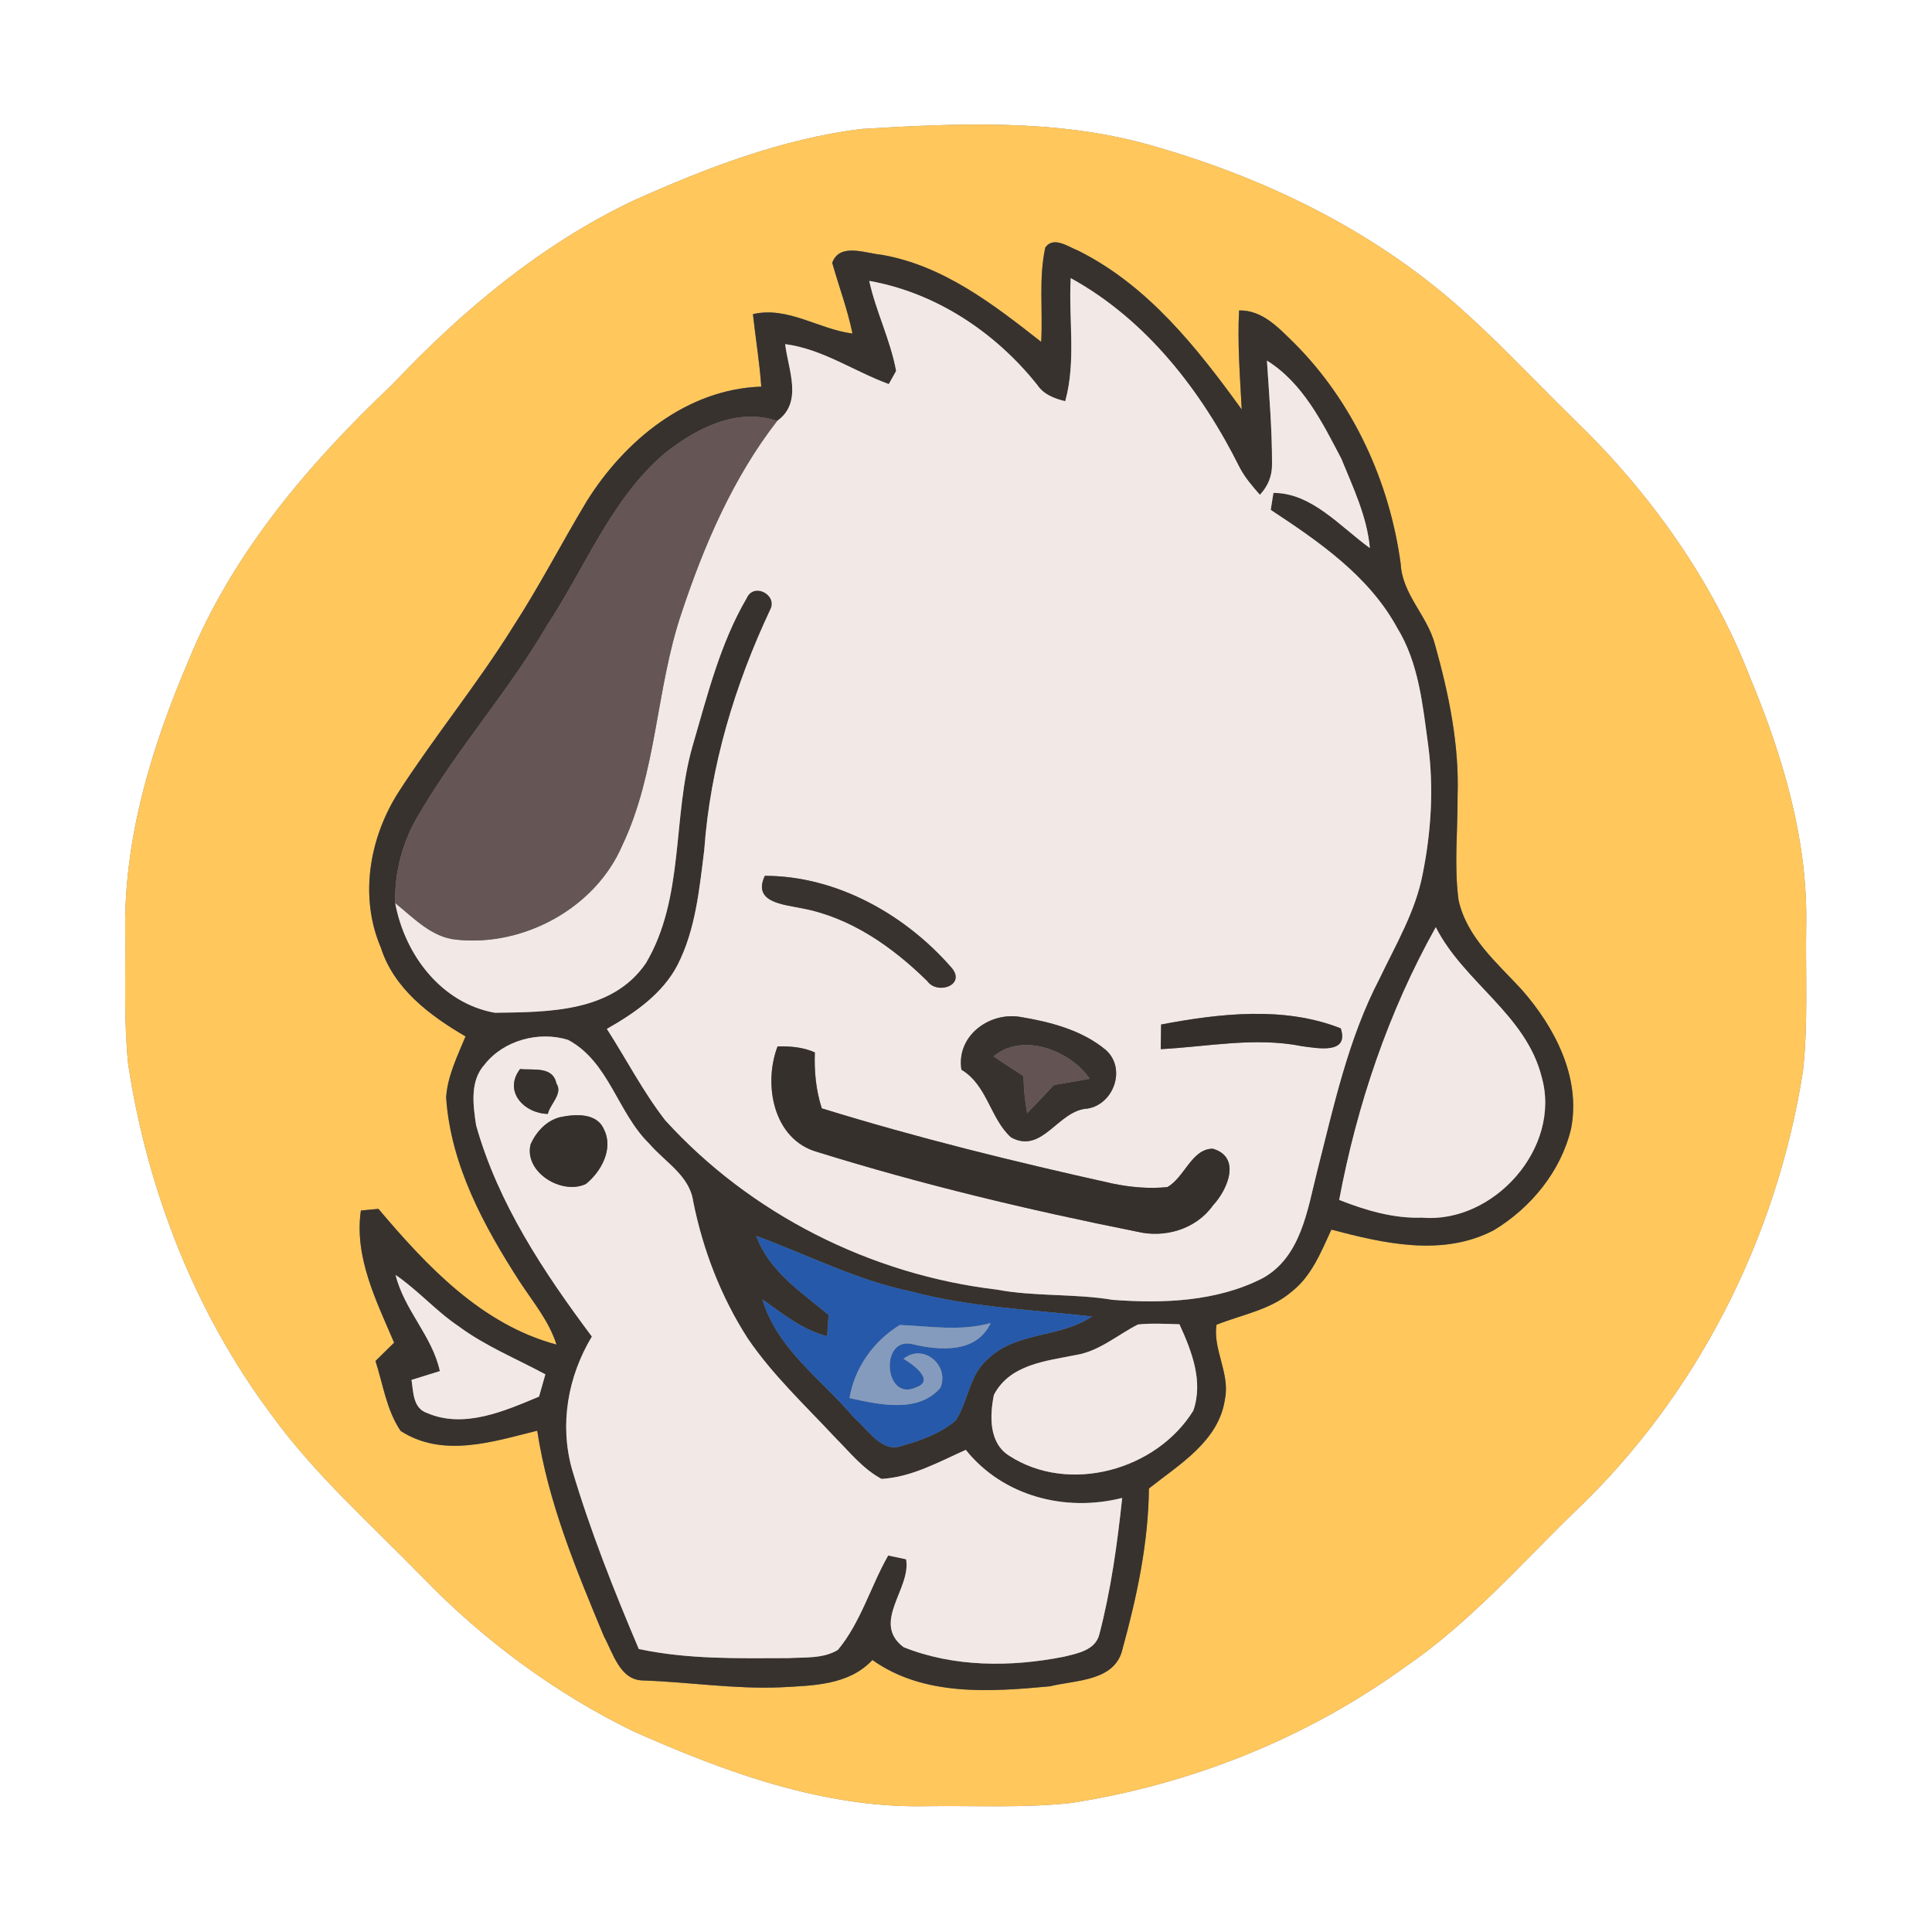 <?xml version="1.0" encoding="UTF-8" ?>
<!DOCTYPE svg PUBLIC "-//W3C//DTD SVG 1.1//EN" "http://www.w3.org/Graphics/SVG/1.1/DTD/svg11.dtd">
<svg width="250pt" height="250pt" viewBox="0 0 250 250" version="1.1" xmlns="http://www.w3.org/2000/svg">
<rect x="0" y="0" width="250" height="250" fill="#808080" stroke="none"/>
<g id="#ffffffff">
<path fill="#ffffff" opacity="1.00" d=" M 0.00 0.00 L 250.00 0.00 L 250.00 250.00 L 0.00 250.00 L 0.00 0.00 M 111.44 16.69 C 101.13 17.98 91.37 21.74 81.95 25.96 C 70.02 31.63 59.77 40.21 50.76 49.75 C 39.98 59.96 30.05 71.58 24.40 85.47 C 19.60 96.68 15.93 108.70 16.21 121.01 C 16.25 126.59 16.02 132.19 16.59 137.75 C 19.07 153.99 25.20 169.76 35.05 182.97 C 40.73 190.84 48.05 197.28 54.78 204.21 C 62.63 212.29 71.82 219.09 81.95 224.03 C 93.93 229.35 106.69 234.03 120.00 233.72 C 126.18 233.63 132.39 233.98 138.55 233.31 C 154.05 230.93 169.01 224.96 181.74 215.76 C 189.99 210.16 196.59 202.61 203.69 195.70 C 219.60 180.65 229.95 160.13 233.31 138.55 C 233.98 132.39 233.63 126.18 233.72 120.00 C 233.98 108.85 230.74 97.95 226.49 87.75 C 221.59 75.04 213.47 63.71 203.70 54.28 C 198.81 49.51 194.17 44.49 189.06 39.95 C 177.52 29.65 163.30 22.82 148.49 18.68 C 136.45 15.35 123.77 15.95 111.44 16.69 Z" />
</g>
<g id="#ffc75cff">
<path fill="#ffc75c" opacity="1.00" d=" M 111.44 16.69 C 123.77 15.95 136.45 15.35 148.49 18.68 C 163.30 22.82 177.52 29.65 189.06 39.95 C 194.17 44.49 198.81 49.51 203.70 54.28 C 213.47 63.71 221.59 75.04 226.49 87.75 C 230.74 97.95 233.98 108.85 233.72 120.00 C 233.63 126.18 233.98 132.39 233.31 138.55 C 229.95 160.13 219.60 180.65 203.69 195.70 C 196.59 202.61 189.99 210.16 181.74 215.76 C 169.01 224.96 154.05 230.93 138.55 233.31 C 132.39 233.98 126.18 233.63 120.00 233.72 C 106.69 234.03 93.93 229.35 81.95 224.03 C 71.82 219.09 62.63 212.29 54.78 204.21 C 48.05 197.28 40.73 190.84 35.05 182.97 C 25.20 169.76 19.07 153.99 16.59 137.75 C 16.02 132.19 16.25 126.59 16.21 121.01 C 15.93 108.70 19.60 96.68 24.40 85.47 C 30.05 71.58 39.98 59.96 50.76 49.75 C 59.77 40.21 70.02 31.63 81.95 25.96 C 91.37 21.74 101.13 17.98 111.44 16.69 M 135.26 32.03 C 134.39 36.04 134.96 40.18 134.73 44.24 C 128.54 39.38 122.07 34.36 114.09 32.97 C 112.05 32.80 108.64 31.35 107.69 34.01 C 108.55 37.07 109.68 40.04 110.31 43.16 C 105.95 42.61 101.93 39.60 97.43 40.65 C 97.77 43.78 98.29 46.89 98.51 50.03 C 88.88 50.35 80.84 57.00 75.93 64.85 C 72.66 70.29 69.76 75.93 66.30 81.25 C 61.73 88.57 56.25 95.26 51.57 102.50 C 47.80 108.40 46.47 116.05 49.28 122.61 C 50.97 127.94 55.61 131.41 60.24 134.11 C 59.20 136.65 57.92 139.20 57.73 141.99 C 58.31 150.72 62.58 158.59 67.22 165.80 C 68.95 168.45 71.05 170.93 72.01 173.99 C 62.31 171.39 55.23 163.83 48.97 156.43 C 48.40 156.48 47.27 156.58 46.70 156.64 C 45.82 162.67 48.70 168.35 51.00 173.74 C 50.20 174.53 49.39 175.32 48.59 176.11 C 49.57 179.15 50.02 182.47 51.84 185.16 C 57.31 188.69 63.75 186.56 69.52 185.13 C 70.92 194.40 74.57 203.16 78.16 211.77 C 79.34 213.92 80.21 217.41 83.20 217.45 C 89.14 217.65 95.04 218.59 100.99 218.34 C 105.15 218.11 109.83 218.09 112.89 214.80 C 119.53 219.54 128.15 218.93 135.84 218.21 C 139.21 217.38 144.32 217.59 145.26 213.35 C 147.12 206.60 148.60 199.64 148.67 192.61 C 152.62 189.48 157.73 186.48 158.51 181.03 C 159.19 177.75 156.91 174.56 157.42 171.42 C 160.70 170.11 164.39 169.51 167.14 167.14 C 169.72 165.13 170.95 161.99 172.28 159.11 C 179.10 160.91 186.66 162.65 193.28 159.20 C 198.09 156.31 202.00 151.55 203.30 146.03 C 204.58 139.40 201.18 132.92 196.92 128.07 C 193.73 124.60 189.82 121.32 188.74 116.50 C 188.14 112.02 188.64 107.50 188.61 103.00 C 188.84 96.35 187.47 89.76 185.68 83.39 C 184.71 79.68 181.45 76.91 181.25 72.97 C 179.82 62.36 175.12 52.08 167.54 44.46 C 165.52 42.50 163.41 40.11 160.34 40.17 C 160.11 44.44 160.46 48.72 160.68 52.99 C 154.89 44.99 148.54 36.94 139.51 32.43 C 138.26 31.96 136.33 30.50 135.26 32.03 Z" />
</g>
<g id="#37322dff">
<path fill="#37322d" opacity="1.00" d=" M 135.26 32.03 C 136.33 30.50 138.26 31.96 139.51 32.43 C 148.54 36.94 154.89 44.99 160.68 52.99 C 160.46 48.72 160.11 44.44 160.34 40.17 C 163.41 40.11 165.52 42.50 167.54 44.46 C 175.12 52.08 179.82 62.36 181.25 72.97 C 181.45 76.91 184.71 79.68 185.68 83.39 C 187.47 89.76 188.84 96.35 188.61 103.00 C 188.64 107.50 188.14 112.02 188.74 116.50 C 189.82 121.32 193.73 124.60 196.92 128.07 C 201.18 132.92 204.58 139.40 203.30 146.03 C 202.00 151.55 198.09 156.31 193.28 159.20 C 186.66 162.65 179.10 160.91 172.28 159.11 C 170.95 161.99 169.72 165.13 167.14 167.14 C 164.39 169.51 160.70 170.11 157.42 171.42 C 156.91 174.56 159.19 177.75 158.51 181.03 C 157.73 186.48 152.62 189.48 148.67 192.61 C 148.60 199.64 147.12 206.60 145.26 213.35 C 144.32 217.59 139.21 217.38 135.84 218.21 C 128.15 218.93 119.53 219.54 112.89 214.80 C 109.83 218.09 105.15 218.11 100.99 218.34 C 95.04 218.59 89.14 217.65 83.20 217.45 C 80.21 217.41 79.34 213.92 78.16 211.77 C 74.57 203.16 70.92 194.40 69.52 185.13 C 63.75 186.56 57.31 188.69 51.84 185.16 C 50.02 182.47 49.57 179.15 48.59 176.11 C 49.39 175.32 50.20 174.53 51.00 173.74 C 48.70 168.35 45.82 162.67 46.70 156.64 C 47.27 156.58 48.40 156.48 48.97 156.43 C 55.23 163.83 62.31 171.39 72.01 173.99 C 71.05 170.93 68.95 168.45 67.22 165.80 C 62.58 158.59 58.31 150.72 57.73 141.99 C 57.92 139.20 59.20 136.65 60.24 134.11 C 55.61 131.41 50.97 127.94 49.28 122.61 C 46.47 116.05 47.80 108.40 51.57 102.50 C 56.25 95.26 61.73 88.57 66.30 81.25 C 69.76 75.93 72.66 70.29 75.93 64.85 C 80.84 57.00 88.88 50.35 98.51 50.03 C 98.29 46.89 97.77 43.78 97.43 40.65 C 101.93 39.60 105.95 42.61 110.31 43.16 C 109.68 40.04 108.55 37.07 107.69 34.01 C 108.64 31.35 112.05 32.80 114.09 32.97 C 122.07 34.36 128.54 39.38 134.73 44.24 C 134.96 40.18 134.39 36.04 135.26 32.03 M 138.55 35.99 C 138.26 41.29 139.27 46.73 137.84 51.92 C 136.45 51.57 135.07 51.07 134.23 49.82 C 128.83 43.02 121.10 37.87 112.48 36.35 C 113.35 40.32 115.23 44.01 115.96 48.00 C 115.72 48.43 115.24 49.27 115.01 49.70 C 110.50 48.06 106.47 45.17 101.60 44.53 C 102.00 47.88 103.94 52.06 100.56 54.47 C 95.26 52.67 89.89 55.53 85.84 58.80 C 79.02 64.74 75.73 73.42 70.85 80.82 C 65.88 89.35 59.25 96.77 54.25 105.29 C 52.13 108.77 51.03 112.77 51.14 116.86 C 52.37 123.51 57.09 129.81 64.03 131.05 C 70.89 130.96 79.22 131.02 83.58 124.63 C 88.61 116.15 86.96 105.71 89.63 96.49 C 91.53 90.00 93.18 83.27 96.62 77.40 C 97.53 75.30 100.68 76.99 99.67 78.89 C 95.08 88.65 91.90 99.19 91.13 109.99 C 90.50 115.03 90.02 120.26 87.68 124.86 C 85.72 128.62 82.12 131.10 78.53 133.14 C 81.05 137.06 83.20 141.24 86.06 144.94 C 97.09 157.09 112.67 164.94 128.96 166.87 C 133.92 167.80 139.02 167.37 144.00 168.20 C 150.52 168.69 157.49 168.43 163.42 165.38 C 168.37 162.61 169.18 156.54 170.44 151.56 C 172.59 143.11 174.44 134.44 178.50 126.65 C 180.61 122.23 183.18 117.93 184.10 113.06 C 185.20 107.57 185.55 101.88 184.79 96.32 C 184.09 91.17 183.58 85.78 180.80 81.25 C 177.13 74.52 170.67 70.09 164.43 65.98 C 164.52 65.43 164.69 64.33 164.78 63.78 C 169.73 63.77 173.44 68.16 177.26 70.92 C 176.90 66.86 175.09 63.09 173.57 59.36 C 171.11 54.66 168.59 49.56 163.94 46.66 C 164.23 51.11 164.61 55.56 164.60 60.02 C 164.63 61.55 164.10 62.88 163.03 64.03 C 162.06 62.92 161.09 61.81 160.41 60.50 C 155.49 50.63 148.35 41.37 138.55 35.99 M 173.29 155.27 C 176.70 156.61 180.29 157.69 184.01 157.56 C 193.27 158.36 202.07 148.54 199.50 139.39 C 197.49 131.29 189.43 127.14 185.79 119.98 C 179.65 130.95 175.61 142.94 173.29 155.27 M 62.71 137.75 C 60.77 139.88 61.22 143.01 61.61 145.62 C 64.46 155.73 70.36 164.62 76.59 172.95 C 73.49 178.09 72.38 184.29 74.02 190.13 C 76.37 198.06 79.43 205.77 82.66 213.38 C 89.02 214.74 95.55 214.58 102.01 214.56 C 104.16 214.43 106.51 214.66 108.43 213.49 C 111.40 209.90 112.65 205.28 114.93 201.28 C 115.51 201.40 116.67 201.65 117.25 201.77 C 117.94 205.56 112.70 209.95 116.92 213.14 C 123.44 215.75 130.80 215.73 137.62 214.39 C 139.38 213.96 141.73 213.56 142.25 211.50 C 143.76 205.71 144.58 199.77 145.21 193.83 C 137.88 195.70 129.78 193.63 124.97 187.61 C 121.48 189.18 117.96 191.15 114.07 191.37 C 111.65 190.08 109.93 187.88 108.03 185.98 C 104.15 181.82 99.96 177.91 96.75 173.18 C 93.29 167.80 90.96 161.74 89.70 155.47 C 89.24 152.12 86.04 150.37 84.01 147.99 C 79.91 144.00 78.82 137.42 73.53 134.57 C 69.76 133.38 65.18 134.60 62.71 137.75 M 97.86 159.92 C 99.49 164.47 103.67 167.20 107.22 170.15 C 107.18 170.84 107.08 172.22 107.03 172.91 C 103.85 172.08 101.28 170.01 98.66 168.14 C 100.54 174.57 106.39 178.55 110.53 183.47 C 112.35 184.96 114.08 188.13 116.80 187.06 C 119.25 186.37 121.75 185.46 123.71 183.77 C 125.30 181.24 125.44 177.85 127.85 175.84 C 131.52 172.27 137.20 173.16 141.29 170.35 C 133.46 169.46 125.52 169.16 117.87 167.11 C 110.87 165.66 104.51 162.38 97.86 159.92 M 51.19 164.98 C 52.30 169.51 55.94 172.89 56.92 177.42 C 55.70 177.80 54.47 178.18 53.25 178.56 C 53.50 180.14 53.42 182.22 55.28 182.85 C 60.06 184.90 65.28 182.59 69.75 180.72 C 69.95 180.00 70.36 178.56 70.57 177.84 C 66.81 175.81 62.82 174.19 59.37 171.64 C 56.44 169.67 54.10 166.97 51.19 164.98 M 139.21 175.34 C 135.34 176.12 130.66 176.55 128.61 180.50 C 128.07 183.18 127.94 186.69 130.57 188.36 C 138.31 193.40 149.64 190.25 154.41 182.54 C 155.74 178.75 154.20 174.81 152.62 171.36 C 150.83 171.31 149.03 171.20 147.25 171.39 C 144.59 172.74 142.25 174.85 139.21 175.34 Z" />
</g>
<g id="#f2e9e7ff">
<path fill="#f2e9e7" opacity="1.00" d=" M 138.55 35.99 C 148.35 41.37 155.49 50.63 160.41 60.50 C 161.09 61.81 162.06 62.92 163.03 64.03 C 164.10 62.88 164.63 61.55 164.60 60.02 C 164.61 55.56 164.23 51.11 163.94 46.66 C 168.59 49.56 171.11 54.66 173.57 59.36 C 175.09 63.09 176.90 66.86 177.26 70.92 C 173.44 68.16 169.73 63.77 164.78 63.78 C 164.69 64.33 164.52 65.43 164.43 65.98 C 170.67 70.09 177.13 74.52 180.80 81.25 C 183.58 85.78 184.09 91.17 184.79 96.32 C 185.55 101.88 185.20 107.57 184.10 113.06 C 183.18 117.93 180.61 122.23 178.50 126.65 C 174.44 134.44 172.59 143.11 170.44 151.56 C 169.18 156.54 168.37 162.61 163.42 165.38 C 157.49 168.43 150.52 168.69 144.00 168.20 C 139.02 167.37 133.92 167.80 128.96 166.87 C 112.67 164.94 97.09 157.09 86.06 144.94 C 83.20 141.24 81.05 137.06 78.53 133.14 C 82.12 131.10 85.72 128.62 87.68 124.86 C 90.02 120.26 90.50 115.03 91.13 109.99 C 91.90 99.19 95.08 88.65 99.67 78.89 C 100.68 76.99 97.53 75.30 96.62 77.40 C 93.18 83.27 91.53 90.00 89.63 96.49 C 86.96 105.71 88.61 116.15 83.58 124.63 C 79.22 131.02 70.89 130.96 64.03 131.05 C 57.09 129.81 52.37 123.51 51.14 116.86 C 53.54 118.78 55.88 121.34 59.14 121.60 C 67.79 122.50 77.03 117.50 80.51 109.42 C 85.02 99.95 84.86 89.15 88.19 79.32 C 91.11 70.53 94.85 61.83 100.56 54.47 C 103.94 52.06 102.00 47.88 101.60 44.53 C 106.47 45.17 110.50 48.06 115.01 49.70 C 115.24 49.27 115.72 48.43 115.96 48.00 C 115.23 44.01 113.35 40.32 112.48 36.35 C 121.10 37.87 128.83 43.02 134.23 49.82 C 135.07 51.07 136.45 51.57 137.84 51.92 C 139.27 46.73 138.26 41.29 138.55 35.99 M 98.97 113.33 C 97.34 116.77 101.38 117.04 103.76 117.53 C 110.08 118.72 115.48 122.52 119.99 126.95 C 121.30 128.79 125.08 127.46 123.11 125.20 C 117.11 118.32 108.25 113.34 98.97 113.33 M 124.41 138.42 C 127.77 140.43 128.11 144.70 130.82 147.17 C 134.90 149.42 136.90 143.64 140.73 143.45 C 144.12 142.89 145.77 138.28 143.11 135.88 C 140.01 133.28 135.89 132.23 131.98 131.58 C 127.94 130.94 123.72 134.10 124.41 138.42 M 150.25 132.57 C 150.23 133.64 150.21 134.70 150.20 135.76 C 156.29 135.44 162.41 134.16 168.50 135.38 C 170.49 135.64 174.61 136.46 173.49 133.07 C 166.17 130.17 157.82 131.14 150.25 132.57 M 100.62 135.40 C 98.74 140.31 100.05 147.46 105.75 149.06 C 119.30 153.28 133.13 156.58 147.05 159.36 C 150.69 160.26 154.77 159.08 156.97 155.96 C 158.84 153.97 160.68 149.71 156.92 148.64 C 154.19 148.67 153.29 152.36 151.05 153.61 C 148.68 153.85 146.28 153.63 143.96 153.15 C 131.31 150.34 118.72 147.25 106.34 143.42 C 105.58 141.08 105.35 138.63 105.44 136.18 C 103.92 135.50 102.27 135.37 100.62 135.40 Z" />
<path fill="#f2e9e7" opacity="1.00" d=" M 173.29 155.27 C 175.61 142.94 179.65 130.95 185.79 119.98 C 189.43 127.14 197.49 131.29 199.50 139.39 C 202.07 148.54 193.27 158.36 184.01 157.56 C 180.29 157.69 176.70 156.61 173.29 155.27 Z" />
<path fill="#f2e9e7" opacity="1.00" d=" M 62.71 137.75 C 65.18 134.60 69.76 133.38 73.53 134.57 C 78.82 137.42 79.91 144.00 84.01 147.99 C 86.04 150.37 89.24 152.12 89.70 155.47 C 90.96 161.74 93.29 167.80 96.75 173.18 C 99.96 177.91 104.15 181.82 108.03 185.98 C 109.93 187.88 111.65 190.08 114.07 191.37 C 117.96 191.15 121.48 189.18 124.97 187.61 C 129.78 193.63 137.88 195.70 145.21 193.83 C 144.58 199.77 143.76 205.71 142.25 211.50 C 141.73 213.56 139.38 213.96 137.62 214.39 C 130.80 215.73 123.44 215.75 116.92 213.14 C 112.70 209.95 117.94 205.56 117.25 201.77 C 116.67 201.65 115.51 201.40 114.93 201.28 C 112.65 205.28 111.40 209.90 108.43 213.49 C 106.51 214.66 104.16 214.43 102.01 214.56 C 95.55 214.58 89.02 214.74 82.66 213.38 C 79.43 205.77 76.37 198.06 74.02 190.13 C 72.38 184.29 73.49 178.09 76.59 172.95 C 70.36 164.62 64.46 155.73 61.61 145.62 C 61.22 143.01 60.77 139.88 62.71 137.75 M 67.30 138.33 C 65.10 141.22 67.82 144.08 70.89 144.14 C 71.18 142.85 72.88 141.52 72.00 140.20 C 71.54 137.93 69.00 138.52 67.30 138.33 M 72.48 144.56 C 70.72 145.00 69.38 146.45 68.66 148.07 C 67.77 151.69 72.72 154.69 75.82 153.20 C 77.80 151.61 79.40 148.66 78.17 146.18 C 77.25 143.96 74.43 144.15 72.48 144.56 Z" />
<path fill="#f2e9e7" opacity="1.00" d=" M 51.19 164.98 C 54.10 166.97 56.44 169.67 59.37 171.64 C 62.82 174.19 66.81 175.81 70.57 177.84 C 70.36 178.56 69.95 180.00 69.75 180.72 C 65.28 182.59 60.06 184.90 55.28 182.85 C 53.42 182.22 53.50 180.14 53.25 178.56 C 54.47 178.18 55.70 177.80 56.92 177.42 C 55.94 172.89 52.30 169.51 51.19 164.98 Z" />
<path fill="#f2e9e7" opacity="1.00" d=" M 139.21 175.34 C 142.25 174.85 144.59 172.74 147.25 171.39 C 149.03 171.20 150.83 171.31 152.62 171.36 C 154.20 174.81 155.74 178.75 154.41 182.54 C 149.64 190.25 138.31 193.40 130.57 188.36 C 127.94 186.69 128.07 183.18 128.61 180.50 C 130.66 176.55 135.34 176.12 139.21 175.34 Z" />
</g>
<g id="#665555ff">
<path fill="#665555" opacity="1.00" d=" M 85.84 58.80 C 89.89 55.53 95.26 52.67 100.56 54.47 C 94.85 61.83 91.11 70.53 88.19 79.32 C 84.86 89.15 85.02 99.95 80.51 109.42 C 77.03 117.50 67.79 122.50 59.14 121.60 C 55.88 121.34 53.54 118.78 51.14 116.86 C 51.03 112.77 52.13 108.77 54.25 105.29 C 59.25 96.77 65.88 89.35 70.85 80.82 C 75.73 73.42 79.02 64.74 85.84 58.80 Z" />
</g>
<g id="#38332fff">
<path fill="#38332f" opacity="1.00" d=" M 98.97 113.33 C 108.25 113.34 117.11 118.32 123.11 125.20 C 125.08 127.46 121.30 128.79 119.99 126.95 C 115.48 122.52 110.08 118.72 103.76 117.53 C 101.38 117.04 97.34 116.77 98.97 113.33 Z" />
</g>
<g id="#37322eff">
<path fill="#37322e" opacity="1.00" d=" M 124.41 138.42 C 123.72 134.10 127.94 130.94 131.98 131.58 C 135.89 132.23 140.01 133.28 143.11 135.88 C 145.77 138.28 144.12 142.89 140.73 143.45 C 136.90 143.64 134.90 149.42 130.82 147.17 C 128.11 144.70 127.77 140.43 124.41 138.42 M 128.56 136.70 C 129.85 137.56 131.14 138.42 132.44 139.25 C 132.47 140.86 132.62 142.47 132.91 144.06 C 134.08 142.85 135.23 141.63 136.38 140.40 C 137.93 140.14 139.47 139.86 141.02 139.59 C 138.46 135.89 132.27 133.55 128.56 136.70 Z" />
</g>
<g id="#342f2bff">
<path fill="#342f2b" opacity="1.00" d=" M 150.25 132.57 C 157.82 131.14 166.17 130.17 173.49 133.07 C 174.61 136.46 170.49 135.64 168.50 135.38 C 162.41 134.16 156.29 135.44 150.20 135.76 C 150.21 134.70 150.23 133.64 150.25 132.57 Z" />
</g>
<g id="#35302cff">
<path fill="#35302c" opacity="1.00" d=" M 100.62 135.40 C 102.27 135.37 103.92 135.50 105.44 136.18 C 105.35 138.63 105.58 141.08 106.34 143.42 C 118.72 147.25 131.31 150.34 143.96 153.15 C 146.28 153.63 148.68 153.85 151.05 153.61 C 153.29 152.36 154.19 148.67 156.92 148.64 C 160.68 149.71 158.84 153.97 156.97 155.96 C 154.77 159.08 150.69 160.26 147.05 159.36 C 133.13 156.58 119.30 153.28 105.75 149.06 C 100.05 147.46 98.74 140.31 100.62 135.40 Z" />
<path fill="#35302c" opacity="1.00" d=" M 72.48 144.56 C 74.43 144.15 77.25 143.96 78.17 146.18 C 79.40 148.66 77.80 151.61 75.82 153.20 C 72.72 154.69 67.77 151.69 68.66 148.07 C 69.38 146.45 70.72 145.00 72.48 144.56 Z" />
</g>
<g id="#635353ff">
<path fill="#635353" opacity="1.00" d=" M 128.56 136.70 C 132.27 133.55 138.46 135.89 141.02 139.59 C 139.47 139.86 137.93 140.14 136.38 140.40 C 135.23 141.63 134.08 142.85 132.91 144.06 C 132.62 142.47 132.47 140.86 132.44 139.25 C 131.14 138.42 129.85 137.56 128.56 136.70 Z" />
</g>
<g id="#36312dff">
<path fill="#36312d" opacity="1.00" d=" M 67.30 138.33 C 69.00 138.52 71.54 137.93 72.00 140.20 C 72.88 141.52 71.18 142.85 70.89 144.14 C 67.82 144.08 65.10 141.22 67.30 138.33 Z" />
</g>
<g id="#2659a9ff">
<path fill="#2659a9" opacity="1.00" d=" M 97.86 159.92 C 104.51 162.38 110.87 165.66 117.87 167.11 C 125.52 169.16 133.46 169.46 141.29 170.35 C 137.20 173.16 131.52 172.27 127.85 175.84 C 125.44 177.85 125.30 181.24 123.71 183.77 C 121.75 185.46 119.25 186.37 116.80 187.06 C 114.08 188.13 112.35 184.96 110.53 183.47 C 106.39 178.55 100.54 174.57 98.66 168.14 C 101.28 170.01 103.85 172.08 107.03 172.91 C 107.08 172.22 107.18 170.84 107.22 170.15 C 103.67 167.20 99.49 164.47 97.86 159.92 M 116.44 171.45 C 113.07 173.50 110.57 176.98 109.93 180.91 C 113.70 181.74 118.80 182.93 121.68 179.59 C 122.91 176.70 119.49 173.75 116.92 175.83 C 118.07 176.51 121.05 178.61 118.58 179.51 C 114.40 181.48 113.80 172.98 118.01 173.92 C 121.54 174.78 126.37 175.16 128.19 171.20 C 124.31 172.29 120.36 171.62 116.44 171.45 Z" />
</g>
<g id="#849bbdff">
<path fill="#849bbd" opacity="1.00" d=" M 116.44 171.45 C 120.36 171.62 124.31 172.29 128.19 171.20 C 126.37 175.16 121.54 174.78 118.01 173.92 C 113.80 172.98 114.40 181.48 118.58 179.51 C 121.05 178.61 118.07 176.51 116.92 175.83 C 119.49 173.75 122.91 176.70 121.68 179.59 C 118.80 182.93 113.70 181.74 109.93 180.91 C 110.57 176.98 113.07 173.50 116.44 171.45 Z" />
</g>
</svg>
